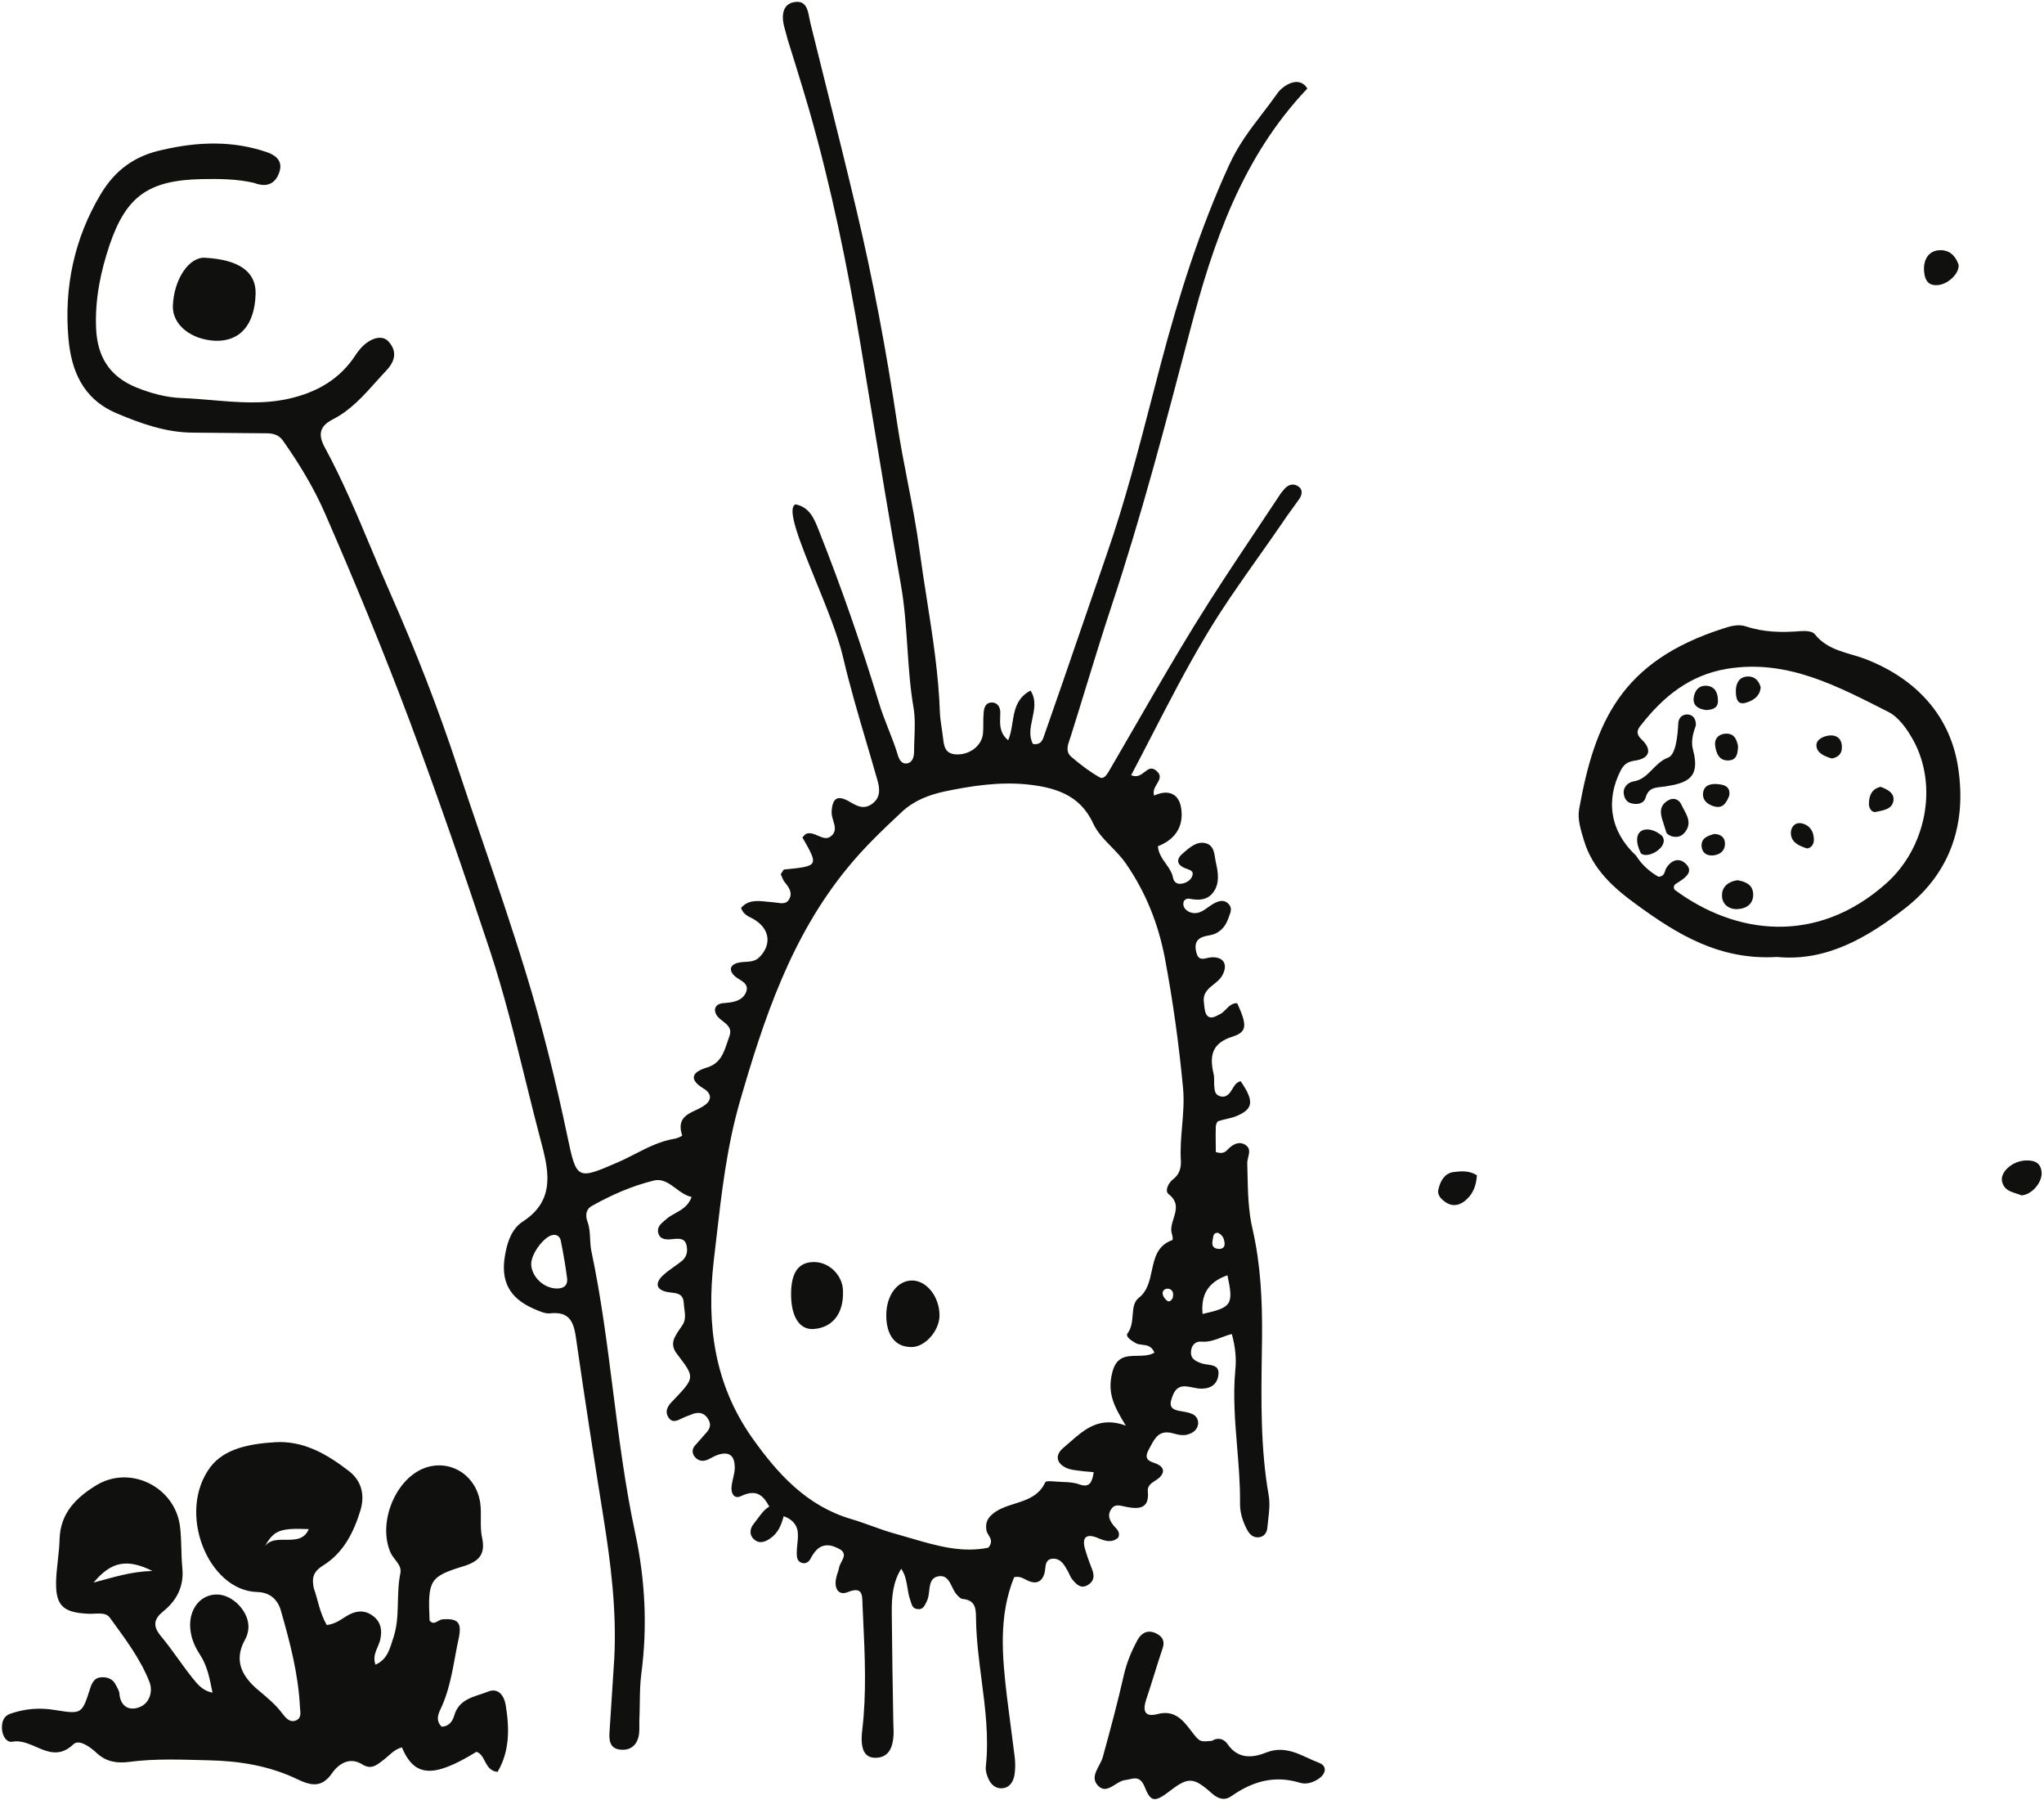 <svg width="768" height="676" viewBox="0 0 768 676" fill="none" xmlns="http://www.w3.org/2000/svg">
<g id="ilus_sama">
<g id="Sky">
<path id="Star 01" d="M759.553 449.031C756.834 447.849 753.051 447.731 752.224 443.714C751.514 440.169 756.243 436.034 761.208 435.916C764.399 435.798 767 436.743 767.118 440.76C767.118 444.423 763.335 448.795 759.553 449.031Z" fill="#10100F"/>
<path id="Star 02" d="M735.911 99.42C736.265 102.729 731.892 106.864 727.991 107.1C724.799 107.336 723.381 105.564 723.026 102.61C722.317 97.648 724.681 94.103 728.818 93.985C732.601 93.867 734.729 96.112 735.911 99.42Z" fill="#10100F"/>
<path id="Star 03" d="M554.932 441.469C554.695 445.25 553.513 448.086 551.503 450.094C549.494 452.221 546.657 453.639 543.583 451.866C541.692 450.685 539.801 449.031 540.51 446.55C541.219 443.714 542.638 440.878 545.948 440.288C548.903 439.933 551.858 439.579 554.932 441.469Z" fill="#10100F"/>
<g id="Moon">
<path id="Vector" d="M667.704 359.472C646.071 360.772 630.231 350.965 614.982 339.859C606.353 333.597 598.433 326.626 595.123 315.638C593.941 311.62 592.64 307.84 593.35 303.822C599.26 271.213 609.072 248.409 647.372 236.122C650.209 235.176 653.164 234.349 656.001 235.295C662.739 237.539 669.595 237.658 676.688 237.067C678.461 236.949 681.061 237.067 681.889 238.248C686.972 244.629 694.656 245.101 701.275 247.701C720.189 255.144 732.955 269.086 735.792 288.699C738.748 308.549 733.546 327.098 716.288 340.804C701.393 352.501 685.908 361.244 667.704 359.472ZM614.746 321.427C616.873 324.854 619.829 327.453 623.139 329.343C625.503 329.225 625.385 327.453 625.976 326.271C627.749 323.199 630.704 322.018 633.186 324.263C636.378 327.098 633.777 329.343 631.059 331.116C630.113 331.824 628.222 332.297 629.167 334.187C651.864 351.083 682.48 355.218 708.722 331.824C723.617 318.591 728.345 295.316 718.888 278.065C716.524 273.812 713.451 269.44 709.55 267.432C690.518 257.862 671.605 247.464 648.79 251.245C634.841 253.608 625.03 261.642 616.755 272.158C615.455 273.694 614.273 275.348 616.755 277.711C620.774 281.492 620.065 284.918 614.155 285.745C611.672 286.1 610.254 287.045 609.072 289.172C603.161 300.514 604.934 312.329 614.746 321.427Z" fill="#10100F"/>
<path id="Vector_2" d="M637.206 272.394C636.26 275.23 635.196 278.302 636.142 281.728C638.979 292.362 633.778 294.134 625.621 295.434C622.193 295.906 619.474 295.552 618.292 299.687C617.583 301.932 615.1 302.405 612.736 301.696C611.081 301.223 610.372 299.805 610.136 298.387C609.663 295.788 611.672 293.898 613.682 293.543C619.474 292.716 621.365 286.572 626.803 284.564C629.64 283.5 630.349 276.529 630.586 271.685C630.704 269.677 632.004 268.259 634.25 268.377C636.142 268.613 637.206 269.913 637.206 272.394Z" fill="#10100F"/>
<path id="Vector_3" d="M626.094 312.684C625.621 311.266 625.385 310.321 624.912 308.903C623.73 305.595 623.257 302.523 627.039 300.514C629.049 299.451 630.94 300.514 631.65 302.05C633.186 305.477 636.378 308.903 632.832 312.92C630.468 315.638 626.5 313.902 626.094 312.684Z" fill="#10100F"/>
<path id="Vector_4" d="M652.809 330.643C655.646 331.116 658.483 332.179 658.72 335.605C658.956 339.504 656.237 341.395 652.573 341.513C649.145 341.513 646.899 339.268 647.017 336.196C647.017 333.124 649.381 331.116 652.809 330.643Z" fill="#10100F"/>
<path id="Vector_5" d="M624.5 314C627.5 318 619 323 616.5 320.5C612 311 619.5 309.5 624.5 314Z" fill="#10100F"/>
<path id="Vector_6" d="M649.736 298.86C648.79 301.223 647.608 303.704 644.416 302.995C641.816 302.405 639.452 300.632 639.924 297.679C640.397 294.607 643.353 294.252 645.953 294.607C648.436 294.843 650.209 295.906 649.736 298.86Z" fill="#10100F"/>
<path id="Vector_7" d="M661.557 258.216C661.202 261.642 658.72 263.178 655.883 264.005C652.809 264.832 652.336 262.469 652.218 260.106C652.1 257.271 653.046 254.671 655.883 254.199C658.483 253.726 660.729 255.026 661.557 258.216Z" fill="#10100F"/>
<path id="Vector_8" d="M678.934 318.71C676.215 317.764 673.26 316.701 672.905 313.393C672.669 311.03 674.205 308.785 676.806 309.257C679.998 309.848 681.653 312.448 681.534 315.756C681.416 316.937 680.825 318.473 678.934 318.71Z" fill="#10100F"/>
<path id="Vector_9" d="M688.272 284.918C685.672 284.091 682.598 283.028 682.48 279.956C682.48 277.711 685.199 276.529 687.208 276.293C690.164 275.939 692.055 277.593 692.055 280.547C692.173 282.91 690.873 284.446 688.272 284.918Z" fill="#10100F"/>
<path id="Vector_10" d="M653.046 280.31C652.928 283.028 652.573 285.391 649.736 285.627C645.835 285.982 644.771 282.792 644.416 279.838C644.18 277.357 645.835 275.702 648.436 275.584C651.864 275.466 652.573 278.066 653.046 280.31Z" fill="#10100F"/>
<path id="Vector_11" d="M641.107 266.723C638.388 266.368 636.024 265.305 636.378 262.115C636.733 259.398 638.388 257.271 641.461 257.625C644.535 257.98 645.48 260.461 645.48 263.178C645.599 265.896 643.589 266.605 641.107 266.723Z" fill="#10100F"/>
<path id="Vector_12" d="M706.595 295.552C709.077 296.497 711.796 297.797 711.441 300.632C711.087 304.059 707.422 304.413 704.703 305.004C703.285 305.24 702.221 303.586 702.221 302.05C702.221 298.978 703.167 296.379 706.595 295.552Z" fill="#10100F"/>
<path id="Vector_13" d="M644.062 313.275C646.19 313.275 647.845 314.338 648.081 316.228C648.436 319.064 646.781 320.955 643.825 321.309C641.343 321.545 639.57 320.482 639.333 317.883C639.215 314.693 641.698 313.984 644.062 313.275Z" fill="#10100F"/>
</g>
</g>
<path id="Fungi" d="M122.756 610.426C126.657 609.953 128.785 607.708 131.385 606.409C134.695 604.755 137.769 604.991 140.606 607.354C143.088 609.481 143.561 612.316 142.97 615.388C142.497 618.578 139.66 621.296 141.079 625.313C145.689 623.305 146.516 619.051 147.817 615.152C150.417 607.354 148.762 599.083 150.417 591.049C151.127 587.859 147.935 585.85 146.753 583.251C141.906 572.263 148.29 555.958 159.165 551.586C168.74 547.806 178.906 553.831 180.443 564.583C181.034 568.955 180.206 573.563 181.152 577.698C182.452 583.842 179.97 586.441 174.532 588.213C161.411 592.231 160.702 593.412 161.411 608.772C163.184 610.78 164.602 608.417 166.139 608.299C171.931 607.827 173.586 609.363 172.404 615.152C170.513 623.777 169.685 632.52 166.139 640.673C164.957 643.272 163.302 645.871 165.903 648.589C168.74 648.589 170.04 646.462 170.631 644.572C172.404 637.955 178.551 637.365 183.28 635.474C187.181 633.82 189.427 636.892 190.018 640.555C191.436 649.18 191.554 657.805 186.944 665.603C181.861 665.012 182.689 659.341 179.024 658.041C162.829 667.966 155.737 667.611 151.008 656.387C148.053 657.096 146.162 659.577 143.916 661.231C141.552 663.003 139.542 664.894 136.114 662.767C131.385 659.813 127.248 662.531 124.766 666.075C120.747 671.865 116.609 670.683 111.408 668.202C101.006 663.24 89.776 661.467 78.309 661.231C68.38 660.995 58.568 660.522 48.639 661.822C44.265 662.413 40.009 661.94 36.345 658.514C33.98 656.269 29.725 653.197 27.597 655.205C19.204 663.24 12.348 652.724 4.664 654.26C2.418 654.615 1 652.133 0.764 649.77C0.527 646.935 1.236 644.572 4.192 643.627C9.511 641.854 14.831 641.382 20.505 642.327C30.789 643.981 30.789 643.863 33.862 634.293C34.572 632.048 35.517 630.157 38.118 630.039C40.482 629.921 42.492 630.748 43.556 632.993C44.028 633.938 44.738 635.001 44.856 636.065C45.211 641.027 48.52 642.8 52.421 641.264C56.204 639.846 57.504 635.356 56.204 631.93C52.776 623.068 46.865 615.388 41.31 607.708C39.536 605.227 35.754 606.409 32.917 606.173C23.342 605.7 20.741 602.864 21.096 593.294C21.332 588.213 22.278 583.015 22.396 577.934C22.751 568.246 28.779 562.456 36.108 557.967C48.993 550.05 66.015 558.676 67.67 573.681C68.261 578.761 68.025 583.96 68.498 588.922C69.207 595.775 66.488 601.092 61.405 605.227C57.859 608.063 57.268 610.662 60.341 614.443C64.597 619.524 68.143 625.077 72.281 630.275C74.054 632.402 75.827 635.001 79.846 635.829C78.782 630.63 77.955 625.786 75.118 621.532C73.108 618.46 71.689 615.152 71.453 611.253C71.098 604.518 75.118 599.202 81.028 598.965C87.293 598.611 93.913 605.582 93.322 611.844C93.204 613.262 92.731 614.798 92.022 615.979C87.53 624.132 91.312 630.157 97.341 635.12C100.414 637.719 103.488 640.2 105.97 643.508C107.271 645.163 108.807 647.289 111.29 646.226C113.418 645.281 112.827 643.036 112.708 641.382C112.117 628.858 108.926 616.806 105.498 604.873C104.197 600.501 101.124 598.138 96.632 598.02C78.309 597.547 66.252 568.246 79.019 551.114C84.338 544.025 94.031 542.371 102.897 541.78C113.772 540.953 122.756 546.151 131.031 552.532C135.877 556.194 137.178 561.629 135.405 567.419C132.922 575.571 129.021 583.251 121.692 587.859C117.673 590.34 117.082 592.585 117.91 596.602C119.446 600.856 120.037 605.582 122.756 610.426ZM35.163 594.475C42.728 592.467 49.111 590.34 57.268 590.104C47.693 585.378 41.782 586.559 35.163 594.475ZM98.641 582.66C101.597 574.153 112.59 582.542 116.018 574.39C104.552 573.917 102.424 574.862 98.641 582.66Z" fill="#10100F"/>
<path id="grass" d="M455.399 653.906C457.645 652.488 459.891 653.197 461.191 655.087C465.092 660.877 470.648 660.404 475.849 658.277C483.533 655.324 489.325 659.813 495.59 662.176C498.545 663.24 498.427 666.075 495.59 668.084C493.344 669.62 490.744 670.447 488.261 669.62C478.804 666.784 470.648 669.147 462.846 674.582C459.891 676.709 457.408 675.527 455.044 673.401C448.543 667.611 446.415 667.493 439.795 672.574C434.121 676.945 432.466 677.182 430.22 671.51C428.21 666.43 425.728 668.32 422.655 668.675C419.227 669.147 416.035 674.11 412.725 670.92C409.06 667.375 413.434 663.594 414.38 659.931C417.217 649.652 419.936 639.491 422.3 629.094C423.364 624.368 425.255 619.996 427.501 615.861C428.92 613.38 431.166 612.198 434.003 613.38C436.722 614.561 437.904 616.452 436.722 619.524C434.594 625.786 432.821 632.048 430.693 638.31C429.274 642.563 429.984 645.162 434.948 643.863C441.214 642.209 444.405 645.99 447.597 650.243C450.789 654.378 450.789 654.378 455.399 653.906Z" fill="#10100F"/>
<path id="Power" d="M96.041 110.408C95.686 121.987 90.249 128.249 81.028 128.013C71.808 127.659 64.715 121.987 64.951 114.898C65.306 104.973 70.98 96.466 77.009 96.821C89.894 97.53 96.277 102.138 96.041 110.408Z" fill="#10100F"/>
<path id="Sama" fill-rule="evenodd" clip-rule="evenodd" d="M294.46 569.547C293.57 572.771 292.425 575.852 289.377 577.913C287.485 579.213 285.358 580.04 283.348 578.267C281.339 576.495 281.811 574.014 283.23 572.36C283.726 571.757 284.198 571.114 284.671 570.47C285.956 568.722 287.251 566.96 289.057 565.924C286.961 562.188 284.601 559.046 278.439 561.984C275.838 563.283 274.538 560.92 274.892 558.203C274.999 557.24 275.227 556.254 275.456 555.265C275.732 554.069 276.01 552.869 276.074 551.705C276.193 546.388 273.71 544.852 268.745 546.86C268.312 547.057 267.878 547.294 267.445 547.53C266.578 548.003 265.711 548.475 264.844 548.633C263.426 548.987 261.889 548.396 260.943 547.097C259.998 545.797 259.998 544.379 261.062 543.08C261.771 542.253 262.51 541.425 263.249 540.598C263.987 539.771 264.726 538.944 265.435 538.117C266.854 536.581 267.209 534.927 266.145 533.155C264.844 530.91 262.953 530.319 260.589 531.028C260.057 531.205 259.555 531.412 259.052 531.619C258.55 531.826 258.047 532.032 257.515 532.21C257.062 532.377 256.594 532.606 256.121 532.838C254.253 533.755 252.311 534.708 250.896 531.973C249.631 529.331 251.608 527.359 253.457 525.514L253.615 525.357C261.062 517.441 261.062 517.323 254.442 508.697C252.551 506.334 252.432 504.09 253.851 501.726C254.56 500.427 255.387 499.246 256.215 498.064L256.215 498.064C257.724 496.023 257.433 493.849 257.145 491.692C257.049 490.977 256.954 490.263 256.924 489.557C256.735 486.064 254.585 485.814 252.341 485.554C251.776 485.488 251.206 485.422 250.659 485.303C246.522 484.476 246.049 481.995 249.004 479.16C250.331 477.907 251.842 476.838 253.336 475.781C254.238 475.143 255.133 474.51 255.979 473.843C257.988 472.307 258.461 470.18 257.988 467.935C257.397 464.981 255.033 465.218 252.787 465.454C250.541 465.69 248.059 465.808 247.349 463.209C246.713 460.984 248.359 459.614 249.9 458.332C250.077 458.184 250.252 458.038 250.423 457.892C251.392 457.04 252.539 456.403 253.71 455.754C256.109 454.423 258.609 453.036 259.88 449.622C257.66 449.178 255.79 447.787 253.952 446.421C251.386 444.513 248.882 442.652 245.576 443.478C237.42 445.486 229.618 448.913 222.289 453.048C220.043 454.348 219.925 456.711 220.752 458.956C221.522 461.054 221.629 463.235 221.735 465.4C221.808 466.893 221.881 468.379 222.171 469.826C225.863 487.222 228.102 504.851 230.344 522.497C232.623 540.444 234.905 558.408 238.72 576.162C242.385 593.294 243.33 611.017 240.966 628.739C240.493 632.365 240.441 636.043 240.388 639.738C240.362 641.583 240.335 643.432 240.257 645.281C240.212 646.123 240.218 646.966 240.224 647.802C240.233 649.194 240.242 650.569 240.02 651.897C239.311 655.678 236.71 657.687 232.928 657.214C229.027 656.741 228.79 653.551 229.027 650.479C229.322 645.93 229.618 641.352 229.913 636.774C230.209 632.195 230.504 627.617 230.8 623.068C231.746 604.991 229.5 587.268 226.663 569.545C223.116 547.451 219.688 525.357 216.497 503.144C215.669 496.882 214.251 492.511 206.685 493.338C204.999 493.536 203.146 492.736 201.407 491.985C201.073 491.841 200.743 491.699 200.42 491.565C191.318 487.548 188.008 481.168 189.781 471.362C190.609 466.517 192.264 461.673 196.283 458.956C207.985 451.512 206.567 441.115 203.612 430.127C201.503 422.195 199.531 414.213 197.559 406.23C193.451 389.598 189.34 372.961 183.989 356.754C174.414 327.926 164.484 299.096 153.845 270.622C144.034 244.51 133.395 218.753 122.283 193.233C118.028 183.426 112.59 174.447 106.443 165.703C104.392 162.741 101.791 162.745 98.958 162.749C98.853 162.749 98.747 162.75 98.641 162.75C94.209 162.69 89.805 162.661 85.402 162.631C80.999 162.602 76.595 162.572 72.162 162.513C62.114 162.395 52.894 159.087 43.674 155.188C31.025 149.753 26.77 139.119 25.706 127.068C24.051 108.045 27.834 89.732 37.763 73.073C43.083 64.093 50.412 58.54 61.051 56.295C74.29 53.223 87.293 52.75 100.178 57.122C103.37 58.185 106.325 60.312 105.025 64.447C103.724 68.583 100.887 70.355 96.514 69.055L95.45 68.701C88.83 67.165 82.21 67.165 75.59 67.283C55.968 67.756 47.456 73.545 41.191 91.977C37.763 102.138 35.636 112.535 36.108 123.405C36.581 133.921 41.073 141.364 51.121 145.499C56.677 147.744 62.351 149.28 68.143 149.517C71.993 149.652 75.844 149.98 79.694 150.307C89.32 151.127 98.945 151.947 108.571 149.753C119.092 147.39 127.721 142.427 133.631 133.33C133.986 132.739 134.459 132.148 134.932 131.558L134.932 131.558C138.478 127.068 143.561 125.414 146.044 128.367C149.235 131.912 148.526 135.575 145.216 139.119C143.891 140.519 142.597 141.961 141.302 143.404C136.474 148.787 131.62 154.197 125.002 157.551C119.919 160.15 119.446 163.458 122.165 168.303C128.788 180.561 134.166 193.384 139.552 206.225C141.953 211.95 144.356 217.678 146.871 223.361C156.21 244.51 164.602 266.014 171.813 287.872C174.854 297.073 177.985 306.245 181.115 315.412C186.746 331.908 192.374 348.393 197.465 365.025C203.73 385.347 208.813 406.024 213.187 426.818C216.615 443.241 216.851 443.241 232.1 436.625C234.317 435.665 236.465 434.566 238.609 433.469C243.322 431.058 248.015 428.657 253.378 427.764C254.442 427.645 256.333 426.7 256.333 426.582C254.271 420.399 257.849 418.703 261.446 416.998C263.003 416.26 264.564 415.519 265.672 414.412C267.563 412.522 266.854 410.395 264.49 408.977C258.934 405.669 259.643 402.834 265.435 401.061C270.599 399.573 271.925 395.583 273.269 391.543C273.525 390.774 273.781 390.002 274.065 389.246C275.102 386.331 273.367 384.978 271.588 383.592C270.122 382.45 268.627 381.285 268.627 379.203C268.982 377.077 270.873 376.84 272.764 376.722C275.838 376.486 278.911 375.777 280.212 372.941C281.428 370.163 279.645 369.044 277.816 367.896C277.156 367.481 276.489 367.063 275.956 366.561C273.356 363.962 274.774 361.953 278.202 361.481C278.802 361.395 279.415 361.358 280.029 361.32C281.957 361.203 283.889 361.085 285.413 359.472C290.26 354.51 289.077 348.366 282.576 344.939C282.486 344.895 282.397 344.85 282.307 344.806C280.744 344.031 279.221 343.275 278.439 341.04C281.14 337.955 284.628 338.332 288.068 338.703C288.843 338.787 289.617 338.87 290.378 338.914C290.859 338.94 291.364 339.015 291.872 339.091C293.615 339.349 295.4 339.615 296.406 337.968C298.061 335.369 296.288 333.124 294.633 331.116C294.293 330.639 294.07 330.085 293.852 329.542C293.692 329.142 293.534 328.749 293.333 328.398C293.581 328.101 293.787 327.742 293.969 327.425C294.221 326.985 294.427 326.626 294.633 326.626C301.237 325.966 304.487 325.641 305.281 324.073C306.051 322.553 304.515 319.866 301.49 314.574C301.622 314.442 301.754 314.291 301.889 314.137C302.237 313.742 302.601 313.327 303.026 313.157C304.506 312.681 305.961 313.315 307.372 313.93C309.118 314.69 310.796 315.421 312.365 313.984C314.306 312.342 313.701 310.323 313.081 308.255C312.719 307.048 312.352 305.825 312.483 304.65C312.838 299.687 314.729 298.506 319.339 301.223C322.176 302.877 324.422 304.059 327.377 302.168C330.806 299.924 330.687 296.615 329.742 293.307C328.394 288.537 326.99 283.778 325.585 279.016C322.431 268.328 319.274 257.626 316.739 246.755C314.844 238.696 310.499 228.015 306.445 218.051C300.633 203.765 295.42 190.953 298.889 189.452C304.17 190.463 305.926 194.889 307.508 198.876C307.591 199.083 307.673 199.29 307.755 199.495C316.148 220.644 323.595 242.147 330.215 263.887C331.238 267.318 332.538 270.627 333.833 273.922C335.08 277.095 336.321 280.255 337.307 283.5C337.78 285.273 338.844 287.281 341.09 286.691C342.981 286.218 343.454 284.091 343.454 282.201C343.454 280.532 343.518 278.863 343.582 277.197C343.731 273.32 343.879 269.461 343.218 265.66C341.939 258.168 341.432 250.619 340.924 243.054C340.398 235.23 339.872 227.39 338.489 219.58C334.297 196.025 330.399 172.322 326.505 148.646C325.458 142.278 324.411 135.911 323.358 129.549C318.394 99.893 312.365 70.473 304.09 41.526C301.49 32.428 296 15 296 15C296 15 294.988 11.279 294.515 9.507C293.569 5.372 294.279 1.354 298.652 0.764C302.841 0.166 303.496 3.604 304.095 6.752C304.206 7.335 304.315 7.908 304.445 8.444C306.375 16.28 308.332 24.117 310.289 31.954C314.203 47.629 318.118 63.305 321.822 78.98C328.087 105.328 333.052 132.03 337.071 158.851C338.171 166.272 339.603 173.641 341.035 181.008C342.681 189.474 344.326 197.936 345.464 206.466C346.283 212.594 347.243 218.712 348.203 224.832C350.427 239.006 352.652 253.191 353.147 267.55C353.225 269.496 353.508 271.391 353.794 273.302C353.942 274.291 354.09 275.285 354.211 276.293C354.261 276.642 354.304 276.994 354.348 277.345C354.713 280.313 355.065 283.171 359.294 283.382C364.259 283.619 368.869 280.192 369.342 275.584C369.46 274.285 369.46 272.985 369.46 271.7C369.46 270.415 369.46 269.145 369.578 267.904C369.697 266.014 370.169 264.005 372.534 263.887C374.78 263.769 375.844 265.66 375.844 267.55C375.844 268.109 375.824 268.668 375.805 269.225C375.698 272.32 375.593 275.362 378.799 278.065C379.694 276.043 380.051 273.79 380.41 271.525C381.141 266.911 381.879 262.251 387.192 259.398C389.412 262.789 388.639 266.437 387.88 270.024C387.183 273.31 386.498 276.545 388.137 279.483C390.738 279.838 391.447 278.538 392.038 277.12C396.932 263.225 401.699 249.33 406.465 235.435C409.642 226.172 412.82 216.91 416.035 207.647C422.639 188.62 427.728 169.035 432.808 149.481C433.91 145.236 435.013 140.992 436.131 136.756C442.869 111.235 450.789 86.069 461.782 62.084C465.274 54.439 469.533 48.885 474.097 42.932C476.022 40.421 478.001 37.839 480 35C481.773 32.401 488 28 491.216 33.255C466.629 59.131 455.753 91.268 447.124 124.232L447.124 124.234C438.022 158.97 428.92 193.706 417.572 227.851C414.294 237.751 411.242 247.695 408.192 257.629C406.291 263.82 404.392 270.006 402.441 276.175C402.297 276.669 402.124 277.167 401.951 277.664C401.132 280.022 400.314 282.376 402.559 284.328C405.869 287.163 409.415 289.881 413.198 292.007C414.817 292.932 416.096 290.691 417.036 289.045L417.099 288.935C420.491 283.146 423.845 277.331 427.203 271.512C434.26 259.281 441.33 247.029 448.779 234.94C456.108 223.016 463.866 211.398 471.657 199.733C474.673 195.217 477.693 190.694 480.696 186.144C481.287 185.198 481.996 184.372 482.705 183.545L482.705 183.544C484.124 182.008 485.897 181.536 487.67 182.599C489.561 183.781 489.325 185.671 488.261 187.325C487.377 188.602 486.472 189.838 485.572 191.067C484.307 192.795 483.052 194.51 481.878 196.305C478.909 200.648 475.862 204.957 472.812 209.271C465.906 219.04 458.984 228.831 452.916 239.075C445.669 251.262 439.159 263.879 432.634 276.528C430.112 281.415 427.589 286.307 425.019 291.18C427.232 292.17 428.699 291.038 430.042 290.001C431.425 288.934 432.676 287.968 434.476 289.526C436.588 291.307 435.678 292.831 434.689 294.487C433.906 295.797 433.074 297.19 433.648 298.86C438.377 296.615 442.632 297.679 443.696 302.995C444.996 309.848 442.041 315.165 435.067 317.883C435.257 320.488 436.645 322.445 438.016 324.377C439.194 326.036 440.358 327.678 440.741 329.698C441.095 331.47 442.277 332.179 443.932 331.943C445.824 331.706 447.597 330.525 448.07 328.753C448.462 327.283 447.309 326.869 446.095 326.434C445.845 326.345 445.593 326.254 445.351 326.153C441.805 324.735 442.041 322.491 444.523 320.482C444.667 320.359 444.811 320.234 444.957 320.109C447.323 318.067 449.93 315.817 453.271 316.819C455.831 317.642 456.199 320.018 456.562 322.365C456.669 323.053 456.775 323.738 456.935 324.381C457.763 328.044 458.236 331.824 455.99 335.015C453.862 338.087 450.552 338.323 447.006 337.614C445.942 337.378 444.76 337.968 444.642 339.15C444.405 340.804 445.587 341.986 446.888 342.576C449.803 343.76 451.876 342.277 453.972 340.778C454.595 340.331 455.221 339.884 455.872 339.504C457.999 338.323 460.009 337.732 461.782 339.741C462.97 341.126 462.417 342.594 461.858 344.076C461.75 344.363 461.642 344.651 461.546 344.939C460.364 348.366 457.999 350.729 454.571 351.319C450.552 351.91 448.424 353.328 449.488 357.7C450.182 360.645 451.765 360.288 453.538 359.887C454.184 359.742 454.855 359.59 455.517 359.59C460.127 359.472 461.546 362.78 458.945 366.916C458.219 368.004 457.148 368.859 456.076 369.715C454.008 371.366 451.936 373.021 452.325 376.368C452.371 376.714 452.409 377.078 452.446 377.449C452.602 378.976 452.77 380.616 453.626 381.566C454.869 382.809 456.475 381.964 457.967 381.18C458.178 381.069 458.386 380.96 458.59 380.857C459.355 380.433 459.997 379.78 460.644 379.122C461.797 377.95 462.962 376.765 464.856 376.84C468.52 384.875 468.756 387.592 463.201 389.364C455.162 391.845 454.453 396.69 455.99 403.424C456.212 404.311 456.202 405.244 456.193 406.165C456.187 406.717 456.182 407.265 456.226 407.796C456.235 407.907 456.244 408.019 456.253 408.132C456.354 409.466 456.464 410.923 457.881 411.577C459.891 412.522 461.427 411.577 462.491 409.923C462.724 409.587 462.933 409.241 463.14 408.899C463.881 407.675 464.585 406.511 466.156 406.142C471.121 413.349 471.002 416.421 465.092 419.02C463.755 419.653 462.292 419.993 460.803 420.339C459.791 420.574 458.768 420.812 457.763 421.147C457.29 421.265 456.935 422.329 456.817 423.038C456.738 425.261 456.765 427.485 456.792 429.637C456.805 430.686 456.817 431.719 456.817 432.726C458.827 433.435 460.127 433.08 461.191 431.899C463.082 429.89 465.565 428.473 468.047 430.127C469.808 431.327 469.401 433.014 468.991 434.713C468.796 435.523 468.6 436.335 468.638 437.098C468.674 438.347 468.702 439.601 468.729 440.859C468.885 447.924 469.042 455.071 470.648 461.791C473.721 475.26 474.312 488.73 474.194 502.317C474.17 504.355 474.141 506.392 474.111 508.429C473.856 526.239 473.6 544.029 476.677 561.629C477.217 564.783 476.864 567.8 476.509 570.836C476.399 571.781 476.288 572.728 476.204 573.681C476.085 575.689 475.022 577.225 473.012 577.462C470.884 577.698 469.584 576.398 468.638 574.744C466.865 571.436 465.801 568.01 465.919 564.229C465.969 557.333 465.402 550.459 464.835 543.587C464.042 533.975 463.25 524.369 464.146 514.723C464.619 510.352 464.146 505.862 462.846 501.136C461.489 501.432 460.178 501.927 458.863 502.422C456.513 503.308 454.151 504.199 451.498 503.971C449.015 503.735 447.479 505.507 447.479 508.107C447.479 510.352 449.134 511.179 450.789 511.888L451.852 512.242C452.415 512.395 453.043 512.482 453.676 512.57C455.97 512.887 458.319 513.213 457.763 516.732C457.172 520.631 453.98 521.93 450.316 521.576C449.663 521.489 448.993 521.354 448.32 521.218C447.165 520.985 445.998 520.749 444.878 520.749C441.686 520.867 440.741 523.584 440.031 526.066C439.204 529.138 441.45 529.728 443.696 530.083L443.899 530.117C445.26 530.342 446.713 530.583 447.952 531.146C449.37 531.737 450.198 533.037 450.198 534.573C450.079 536.699 448.779 537.881 447.006 538.59C444.878 539.535 442.632 538.944 440.504 538.353C435.582 537.07 433.953 540.143 432.198 543.454C432.014 543.801 431.829 544.15 431.639 544.497C429.668 548.079 431.703 548.811 433.679 549.521C434.31 549.747 434.935 549.972 435.421 550.287C437.549 551.586 437.313 553.241 435.894 554.777C435.378 555.329 434.701 555.767 434.024 556.205C432.531 557.17 431.04 558.134 431.284 560.33C431.875 566.592 428.092 566.946 423.6 566.119C423.197 566.052 422.78 565.955 422.36 565.857C420.569 565.44 418.721 565.009 417.572 566.828C415.798 569.309 417.099 571.672 418.99 573.681C420.054 574.744 420.881 575.926 420.172 577.58C417.572 579.825 414.971 578.761 412.134 577.58C408.233 576.044 406.46 577.462 407.642 581.715C408.351 584.196 409.179 586.559 410.124 588.922C411.306 591.64 411.306 594.003 408.469 595.539C405.987 596.839 404.332 595.066 402.914 593.294C402.397 592.691 402.068 591.963 401.745 591.246C401.625 590.979 401.505 590.715 401.377 590.458C401.258 590.254 401.141 590.046 401.023 589.837C399.846 587.76 398.625 585.603 395.939 585.496C393.136 585.496 392.93 587.377 392.722 589.265C392.649 589.925 392.577 590.586 392.393 591.167C391.447 594.239 389.319 595.066 386.482 593.885C386.112 593.726 385.747 593.537 385.378 593.347C384.103 592.688 382.787 592.009 381.045 592.467C375.134 607 376.553 622.123 378.326 637.246C378.799 641.086 379.301 644.897 379.804 648.707C380.306 652.517 380.808 656.328 381.281 660.168C381.518 662.294 381.518 664.658 381.163 666.784C380.69 669.502 379.153 671.747 376.198 671.747C373.361 671.747 371.706 669.502 370.879 666.902C370.524 665.839 370.288 664.657 370.406 663.594C371.604 652.53 370.196 641.677 368.788 630.833C367.836 623.495 366.884 616.162 366.741 608.772C366.729 608.415 366.724 608.049 366.72 607.68C366.68 604.501 366.636 601.043 361.658 600.619C361.067 600.619 360.358 599.91 359.885 599.438C358.965 598.602 358.356 597.353 357.754 596.118C356.654 593.861 355.578 591.654 352.674 592.112C349.709 592.581 349.422 595.057 349.128 597.604C348.976 598.915 348.823 600.244 348.301 601.328C348.212 601.506 348.125 601.686 348.04 601.866C347.326 603.361 346.628 604.822 344.518 604.4C342.985 604.196 342.601 602.932 342.219 601.677C342.159 601.48 342.1 601.284 342.035 601.092C341.479 599.654 341.232 598.108 340.979 596.53C340.589 594.089 340.187 591.574 338.607 589.277C335.416 594.475 335.061 599.91 335.061 605.464C335.177 619.171 335.408 632.879 335.64 646.7L335.652 647.407C335.652 647.939 335.682 648.5 335.711 649.061C335.741 649.623 335.77 650.184 335.77 650.716C335.652 657.096 333.524 660.168 329.151 660.286C325.013 660.404 323.122 657.45 323.949 650.125C325.636 636.01 324.973 621.989 324.307 607.894C324.226 606.18 324.145 604.464 324.068 602.746C324.059 602.507 324.053 602.266 324.047 602.025C323.969 598.939 323.893 595.938 318.63 598.02C314.847 599.556 313.429 596.484 314.138 592.94C314.256 592.231 314.493 591.522 314.729 590.813C314.965 590.104 315.202 589.395 315.32 588.686C315.456 588.04 315.807 587.375 316.16 586.708C317.033 585.053 317.915 583.382 315.556 581.951C312.247 580.061 308.582 579.47 305.863 583.369C305.39 583.96 305.036 584.551 304.681 585.26C303.972 586.677 302.79 587.623 301.135 587.032C299.48 586.441 299.362 584.787 299.362 583.369C299.362 582.273 299.476 581.161 299.589 580.057C299.78 578.185 299.97 576.335 299.598 574.626C298.987 572.081 296.972 570.413 294.46 569.547ZM429.197 505.142C430.89 505.325 432.667 505.517 433.766 508.107C431.833 509.241 429.54 509.27 427.288 509.298C423.206 509.349 419.255 509.399 417.808 516.023C416.035 523.585 418.754 528.547 423.009 535.518C413.178 531.898 407.515 536.879 401.894 541.823C401.094 542.527 400.295 543.229 399.486 543.907C396.294 546.624 396.885 549.696 400.786 551.468C402.149 552.052 403.673 552.235 405.159 552.414C405.477 552.452 405.793 552.49 406.105 552.532C406.888 552.662 407.67 552.72 408.551 552.786C409.268 552.84 410.051 552.898 410.952 553.004C410.361 556.431 409.652 559.03 405.632 557.612C403.462 556.831 401.355 556.751 399.218 556.67C398.446 556.641 397.669 556.612 396.885 556.549L396.697 556.533C395.257 556.412 392.974 556.22 392.748 556.785C390.37 561.958 385.799 563.408 381.239 564.856C378.091 565.855 374.948 566.853 372.534 569.073C370.642 570.845 370.288 572.617 370.642 574.862C370.752 575.484 371.1 576.06 371.454 576.647C372.243 577.957 373.066 579.321 371.352 581.361C361.406 583.448 351.712 580.601 341.987 577.746C340.153 577.207 338.318 576.668 336.48 576.162C333.455 575.343 330.532 574.29 327.602 573.234C325.035 572.309 322.462 571.381 319.812 570.609C303.026 565.647 292.151 553.595 282.458 539.889C268.391 519.804 265.435 497.473 268.154 473.843C268.475 471.133 268.785 468.421 269.095 465.709C271.069 448.434 273.046 431.144 277.848 414.294C286.95 382.748 297.234 351.792 318.512 325.917C324.659 318.355 331.869 311.502 339.08 304.768C343.454 300.751 348.892 298.624 354.802 297.324C364.968 295.197 375.134 293.661 385.419 294.607C395.939 295.67 405.632 298.269 410.715 309.258C412.285 312.668 414.918 315.369 417.591 318.112C419.549 320.121 421.528 322.152 423.127 324.499C430.575 335.369 435.185 346.948 437.667 359.826C440.741 376.131 442.987 392.436 444.523 408.859C444.954 413.658 444.552 418.36 444.151 423.05C443.781 427.367 443.413 431.673 443.696 436.034C443.814 438.515 443.223 441.115 440.859 442.887C438.968 444.305 437.549 447.377 439.086 448.558C442.884 451.495 441.903 454.649 440.937 457.756C440.309 459.775 439.688 461.774 440.386 463.682C440.623 464.391 440.741 465.69 440.504 465.808C434.798 467.841 433.786 472.565 432.765 477.336C431.945 481.165 431.118 485.024 427.856 487.548C425.996 488.973 425.794 491.406 425.58 493.994C425.385 496.34 425.18 498.815 423.719 500.781C422.655 502.081 425.137 503.617 426.792 504.562C427.507 504.959 428.341 505.049 429.197 505.142ZM199.593 474.906C199.474 471.125 204.321 464.509 207.631 463.918C209.404 463.563 210.468 464.745 210.704 466.045C211.65 470.771 212.477 475.379 213.068 480.105C213.423 482.94 211.65 484.122 209.049 484.004C204.203 483.886 199.711 479.514 199.593 474.906ZM461.191 479.041C454.098 481.523 451.143 486.13 451.852 493.574C462.846 491.093 463.555 490.148 461.191 479.041ZM455.753 465.099C455.872 464.154 456.108 462.973 457.645 463.091C459.418 463.918 460.127 465.454 460.127 467.462C460.009 468.88 458.827 469.235 457.763 469.117C455.044 468.88 455.399 466.872 455.753 465.099ZM439.204 484.122C440.859 484.594 440.977 486.012 440.622 487.548C440.031 488.73 439.204 489.321 438.258 488.375C437.549 487.785 436.84 486.721 436.84 485.776C436.84 484.476 438.14 483.886 439.204 484.122Z" fill="#10100F"/>
<g id="eyes-end">
<path id="Eye 01" d="M297.234 486.13C297.234 477.742 300.189 473.843 306.336 474.079C311.774 474.315 316.62 479.159 316.739 484.831C317.093 493.456 312.719 498.891 305.39 499.245C300.307 499.363 297.234 494.519 297.234 486.13Z" fill="#10100F"/>
<path id="Eye 02" d="M333 494.065C333 486.529 337.268 480.876 342.877 481.002C348.364 481.128 353.12 487.408 352.998 494.317C352.876 500.095 347.389 506.124 342.389 505.998C336.414 505.998 333 501.602 333 494.065Z" fill="#10100F"/>
</g>
</g>
</svg>
